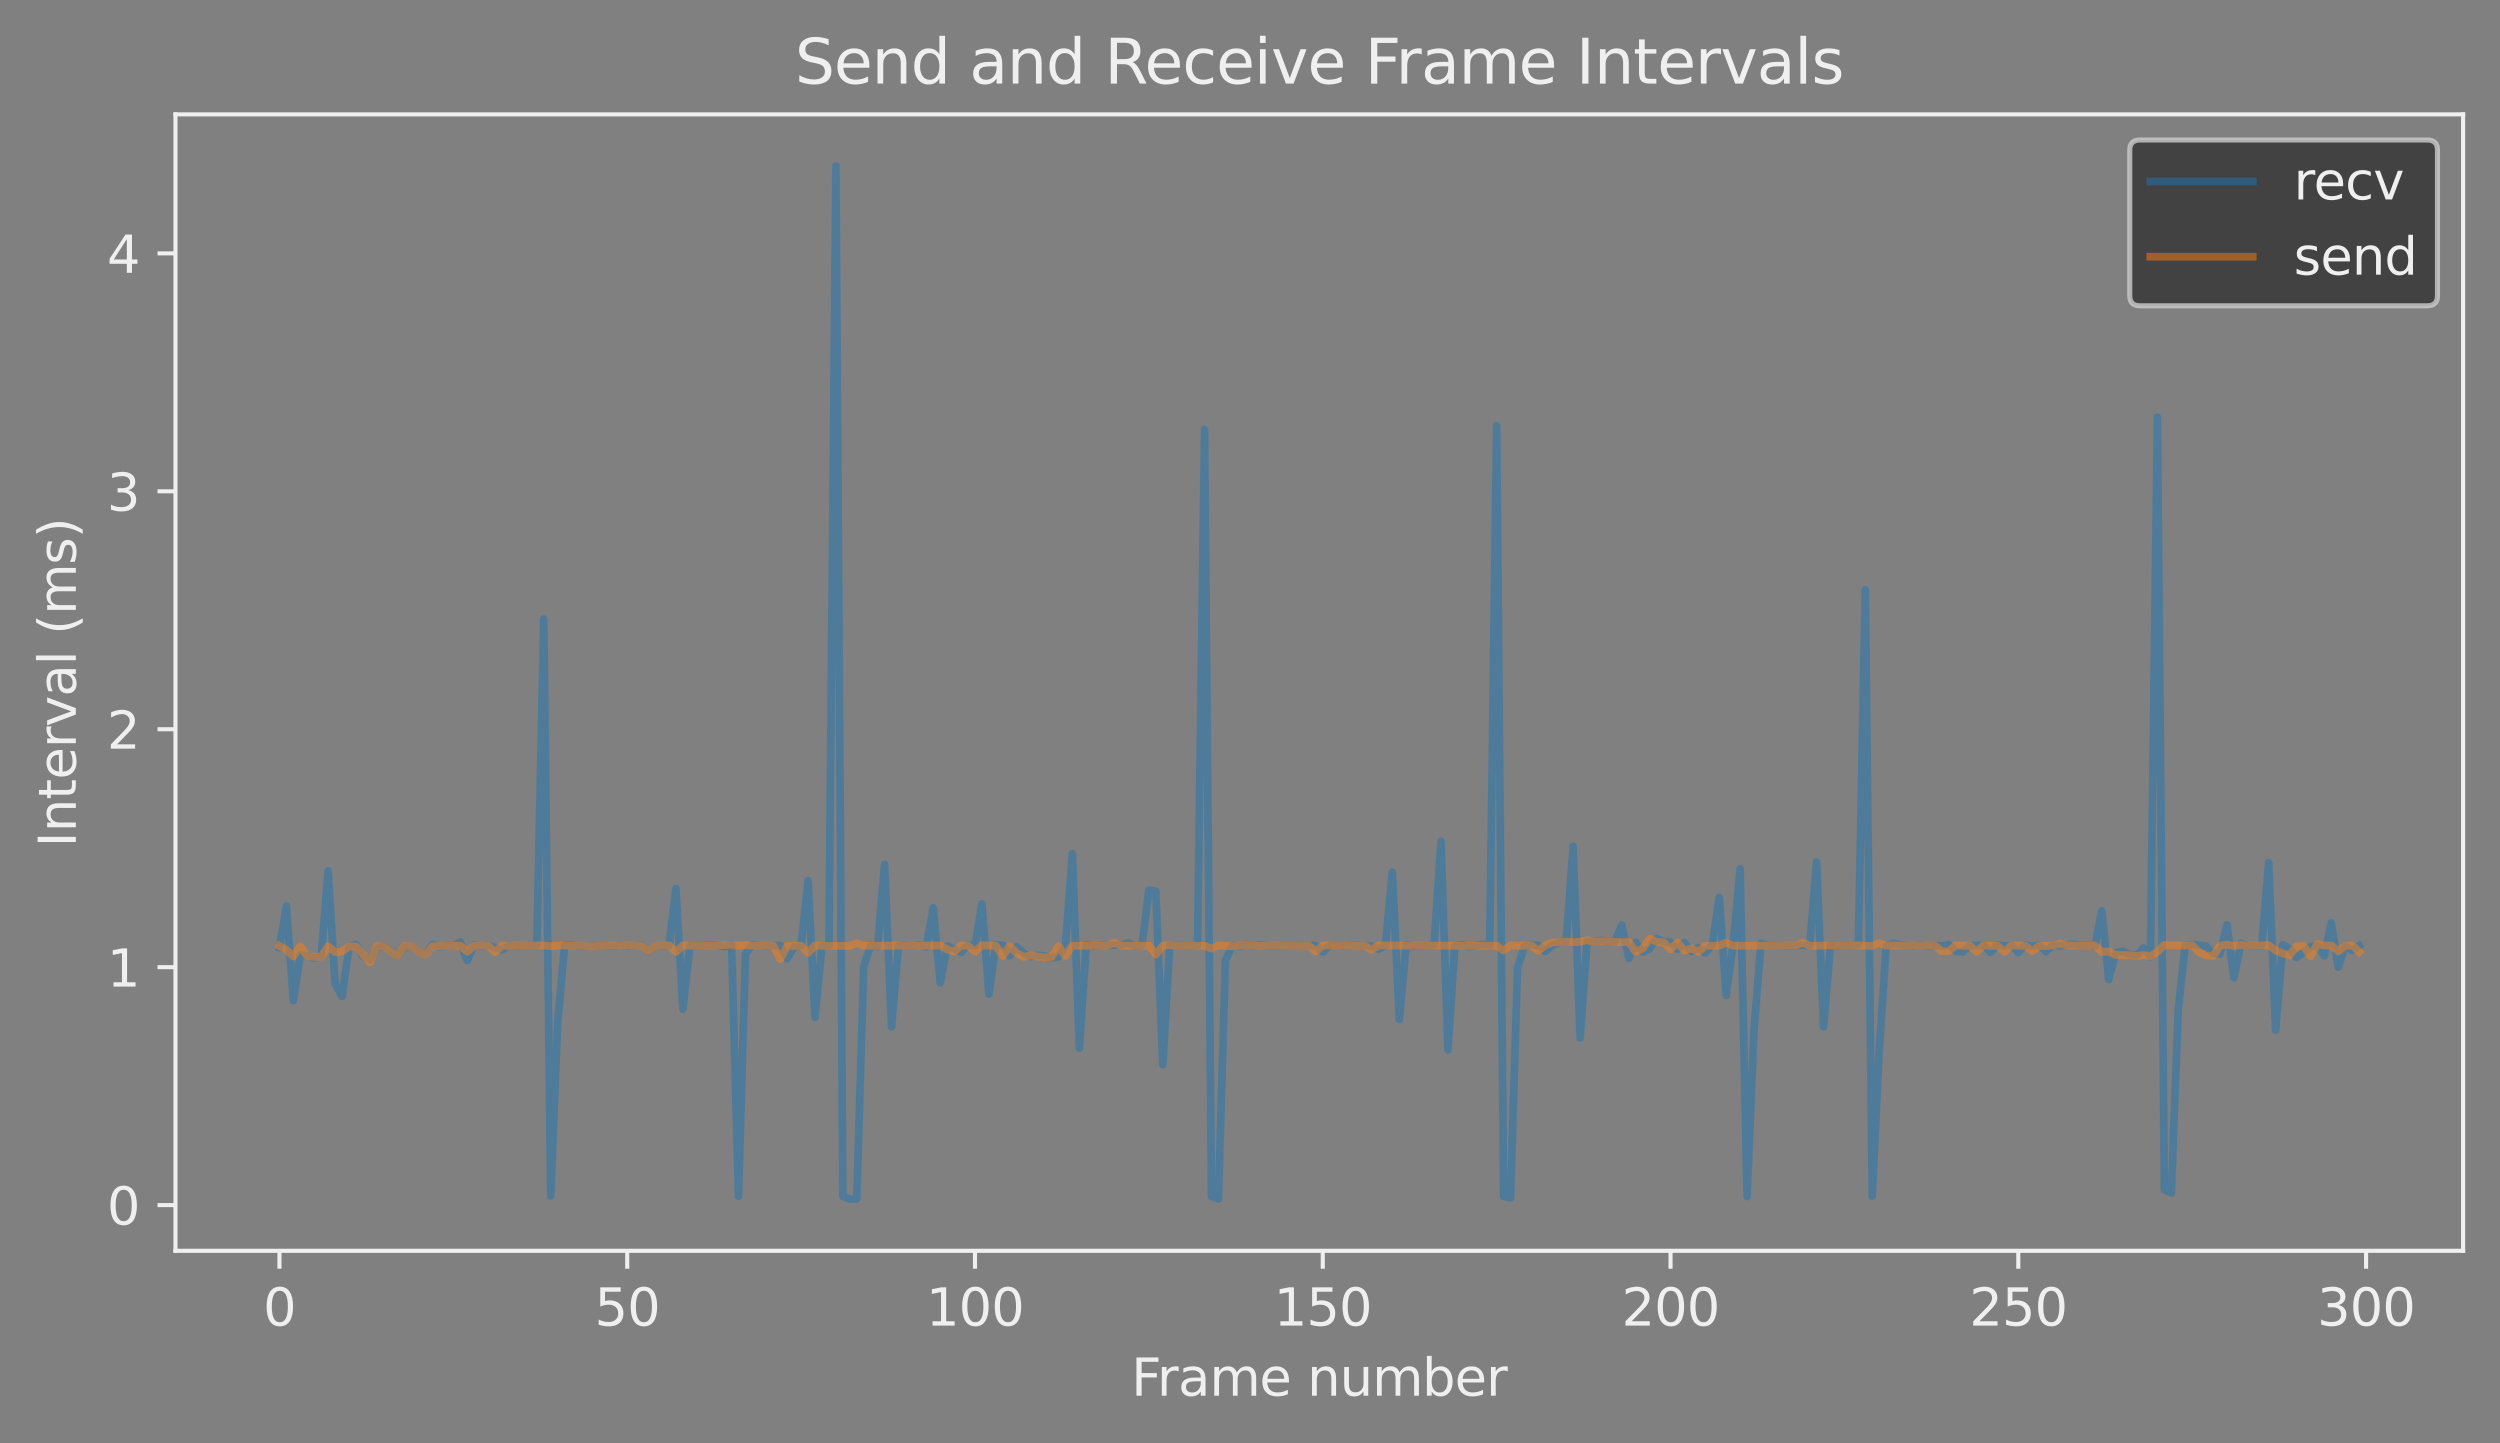 <?xml version="1.0" encoding="utf-8" standalone="no"?>
<!DOCTYPE svg PUBLIC "-//W3C//DTD SVG 1.1//EN"
  "http://www.w3.org/Graphics/SVG/1.1/DTD/svg11.dtd">
<svg xmlns:xlink="http://www.w3.org/1999/xlink" width="487.841pt" height="281.634pt" viewBox="0 0 487.841 281.634" xmlns="http://www.w3.org/2000/svg" version="1.1">
 <rect x="0" y="0" width="487.841" height="281.634" fill="#808080" stroke="none"/>
 <defs>
  <style type="text/css">*{stroke-linejoin: round; stroke-linecap: butt}</style>
 </defs>
 <g id="figure_1">
  <g id="patch_1">
   <path d="M 0 281.634 
L 487.841 281.634 
L 487.841 0 
L 0 0 
L 0 281.634 
z
" style="fill: none"/>
  </g>
  <g id="axes_1">
   <g id="patch_2">
    <path d="M 34.241 244.078 
L 480.641 244.078 
L 480.641 22.318 
L 34.241 22.318 
L 34.241 244.078 
z
" style="fill: none"/>
   </g>
   <g id="PolyCollection_1"/>
   <g id="PolyCollection_2"/>
   <g id="matplotlib.axis_1">
    <g id="xtick_1">
     <g id="line2d_1">
      <defs>
       <path id="ma88d00fe31" d="M 0 0 
L 0 3.5 
" style="stroke: #efefef; stroke-width: 0.8"/>
      </defs>
      <g>
       <use xlink:href="#ma88d00fe31" x="54.532" y="244.078" style="fill: #efefef; stroke: #efefef; stroke-width: 0.8"/>
      </g>
     </g>
     <g id="text_1">
      <!-- 0 -->
      <g style="fill: #efefef" transform="translate(51.35 258.677) scale(0.1 -0.1)">
       <defs>
        <path id="DejaVuSans-30" d="M 2034 4250 
Q 1547 4250 1301 3770 
Q 1056 3291 1056 2328 
Q 1056 1369 1301 889 
Q 1547 409 2034 409 
Q 2525 409 2770 889 
Q 3016 1369 3016 2328 
Q 3016 3291 2770 3770 
Q 2525 4250 2034 4250 
z
M 2034 4750 
Q 2819 4750 3233 4129 
Q 3647 3509 3647 2328 
Q 3647 1150 3233 529 
Q 2819 -91 2034 -91 
Q 1250 -91 836 529 
Q 422 1150 422 2328 
Q 422 3509 836 4129 
Q 1250 4750 2034 4750 
z
" transform="scale(0.016)"/>
       </defs>
       <use xlink:href="#DejaVuSans-30"/>
      </g>
     </g>
    </g>
    <g id="xtick_2">
     <g id="line2d_2">
      <g>
       <use xlink:href="#ma88d00fe31" x="122.394" y="244.078" style="fill: #efefef; stroke: #efefef; stroke-width: 0.8"/>
      </g>
     </g>
     <g id="text_2">
      <!-- 50 -->
      <g style="fill: #efefef" transform="translate(116.032 258.677) scale(0.1 -0.1)">
       <defs>
        <path id="DejaVuSans-35" d="M 691 4666 
L 3169 4666 
L 3169 4134 
L 1269 4134 
L 1269 2991 
Q 1406 3038 1543 3061 
Q 1681 3084 1819 3084 
Q 2600 3084 3056 2656 
Q 3513 2228 3513 1497 
Q 3513 744 3044 326 
Q 2575 -91 1722 -91 
Q 1428 -91 1123 -41 
Q 819 9 494 109 
L 494 744 
Q 775 591 1075 516 
Q 1375 441 1709 441 
Q 2250 441 2565 725 
Q 2881 1009 2881 1497 
Q 2881 1984 2565 2268 
Q 2250 2553 1709 2553 
Q 1456 2553 1204 2497 
Q 953 2441 691 2322 
L 691 4666 
z
" transform="scale(0.016)"/>
       </defs>
       <use xlink:href="#DejaVuSans-35"/>
       <use xlink:href="#DejaVuSans-30" x="63.623"/>
      </g>
     </g>
    </g>
    <g id="xtick_3">
     <g id="line2d_3">
      <g>
       <use xlink:href="#ma88d00fe31" x="190.257" y="244.078" style="fill: #efefef; stroke: #efefef; stroke-width: 0.8"/>
      </g>
     </g>
     <g id="text_3">
      <!-- 100 -->
      <g style="fill: #efefef" transform="translate(180.713 258.677) scale(0.1 -0.1)">
       <defs>
        <path id="DejaVuSans-31" d="M 794 531 
L 1825 531 
L 1825 4091 
L 703 3866 
L 703 4441 
L 1819 4666 
L 2450 4666 
L 2450 531 
L 3481 531 
L 3481 0 
L 794 0 
L 794 531 
z
" transform="scale(0.016)"/>
       </defs>
       <use xlink:href="#DejaVuSans-31"/>
       <use xlink:href="#DejaVuSans-30" x="63.623"/>
       <use xlink:href="#DejaVuSans-30" x="127.246"/>
      </g>
     </g>
    </g>
    <g id="xtick_4">
     <g id="line2d_4">
      <g>
       <use xlink:href="#ma88d00fe31" x="258.119" y="244.078" style="fill: #efefef; stroke: #efefef; stroke-width: 0.8"/>
      </g>
     </g>
     <g id="text_4">
      <!-- 150 -->
      <g style="fill: #efefef" transform="translate(248.576 258.677) scale(0.1 -0.1)">
       <use xlink:href="#DejaVuSans-31"/>
       <use xlink:href="#DejaVuSans-35" x="63.623"/>
       <use xlink:href="#DejaVuSans-30" x="127.246"/>
      </g>
     </g>
    </g>
    <g id="xtick_5">
     <g id="line2d_5">
      <g>
       <use xlink:href="#ma88d00fe31" x="325.982" y="244.078" style="fill: #efefef; stroke: #efefef; stroke-width: 0.8"/>
      </g>
     </g>
     <g id="text_5">
      <!-- 200 -->
      <g style="fill: #efefef" transform="translate(316.438 258.677) scale(0.1 -0.1)">
       <defs>
        <path id="DejaVuSans-32" d="M 1228 531 
L 3431 531 
L 3431 0 
L 469 0 
L 469 531 
Q 828 903 1448 1529 
Q 2069 2156 2228 2338 
Q 2531 2678 2651 2914 
Q 2772 3150 2772 3378 
Q 2772 3750 2511 3984 
Q 2250 4219 1831 4219 
Q 1534 4219 1204 4116 
Q 875 4013 500 3803 
L 500 4441 
Q 881 4594 1212 4672 
Q 1544 4750 1819 4750 
Q 2544 4750 2975 4387 
Q 3406 4025 3406 3419 
Q 3406 3131 3298 2873 
Q 3191 2616 2906 2266 
Q 2828 2175 2409 1742 
Q 1991 1309 1228 531 
z
" transform="scale(0.016)"/>
       </defs>
       <use xlink:href="#DejaVuSans-32"/>
       <use xlink:href="#DejaVuSans-30" x="63.623"/>
       <use xlink:href="#DejaVuSans-30" x="127.246"/>
      </g>
     </g>
    </g>
    <g id="xtick_6">
     <g id="line2d_6">
      <g>
       <use xlink:href="#ma88d00fe31" x="393.844" y="244.078" style="fill: #efefef; stroke: #efefef; stroke-width: 0.8"/>
      </g>
     </g>
     <g id="text_6">
      <!-- 250 -->
      <g style="fill: #efefef" transform="translate(384.301 258.677) scale(0.1 -0.1)">
       <use xlink:href="#DejaVuSans-32"/>
       <use xlink:href="#DejaVuSans-35" x="63.623"/>
       <use xlink:href="#DejaVuSans-30" x="127.246"/>
      </g>
     </g>
    </g>
    <g id="xtick_7">
     <g id="line2d_7">
      <g>
       <use xlink:href="#ma88d00fe31" x="461.707" y="244.078" style="fill: #efefef; stroke: #efefef; stroke-width: 0.8"/>
      </g>
     </g>
     <g id="text_7">
      <!-- 300 -->
      <g style="fill: #efefef" transform="translate(452.163 258.677) scale(0.1 -0.1)">
       <defs>
        <path id="DejaVuSans-33" d="M 2597 2516 
Q 3050 2419 3304 2112 
Q 3559 1806 3559 1356 
Q 3559 666 3084 287 
Q 2609 -91 1734 -91 
Q 1441 -91 1130 -33 
Q 819 25 488 141 
L 488 750 
Q 750 597 1062 519 
Q 1375 441 1716 441 
Q 2309 441 2620 675 
Q 2931 909 2931 1356 
Q 2931 1769 2642 2001 
Q 2353 2234 1838 2234 
L 1294 2234 
L 1294 2753 
L 1863 2753 
Q 2328 2753 2575 2939 
Q 2822 3125 2822 3475 
Q 2822 3834 2567 4026 
Q 2313 4219 1838 4219 
Q 1578 4219 1281 4162 
Q 984 4106 628 3988 
L 628 4550 
Q 988 4650 1302 4700 
Q 1616 4750 1894 4750 
Q 2613 4750 3031 4423 
Q 3450 4097 3450 3541 
Q 3450 3153 3228 2886 
Q 3006 2619 2597 2516 
z
" transform="scale(0.016)"/>
       </defs>
       <use xlink:href="#DejaVuSans-33"/>
       <use xlink:href="#DejaVuSans-30" x="63.623"/>
       <use xlink:href="#DejaVuSans-30" x="127.246"/>
      </g>
     </g>
    </g>
    <g id="text_8">
     <!-- Frame number -->
     <g style="fill: #efefef" transform="translate(220.758 272.355) scale(0.1 -0.1)">
      <defs>
       <path id="DejaVuSans-46" d="M 628 4666 
L 3309 4666 
L 3309 4134 
L 1259 4134 
L 1259 2759 
L 3109 2759 
L 3109 2228 
L 1259 2228 
L 1259 0 
L 628 0 
L 628 4666 
z
" transform="scale(0.016)"/>
       <path id="DejaVuSans-72" d="M 2631 2963 
Q 2534 3019 2420 3045 
Q 2306 3072 2169 3072 
Q 1681 3072 1420 2755 
Q 1159 2438 1159 1844 
L 1159 0 
L 581 0 
L 581 3500 
L 1159 3500 
L 1159 2956 
Q 1341 3275 1631 3429 
Q 1922 3584 2338 3584 
Q 2397 3584 2469 3576 
Q 2541 3569 2628 3553 
L 2631 2963 
z
" transform="scale(0.016)"/>
       <path id="DejaVuSans-61" d="M 2194 1759 
Q 1497 1759 1228 1600 
Q 959 1441 959 1056 
Q 959 750 1161 570 
Q 1363 391 1709 391 
Q 2188 391 2477 730 
Q 2766 1069 2766 1631 
L 2766 1759 
L 2194 1759 
z
M 3341 1997 
L 3341 0 
L 2766 0 
L 2766 531 
Q 2569 213 2275 61 
Q 1981 -91 1556 -91 
Q 1019 -91 701 211 
Q 384 513 384 1019 
Q 384 1609 779 1909 
Q 1175 2209 1959 2209 
L 2766 2209 
L 2766 2266 
Q 2766 2663 2505 2880 
Q 2244 3097 1772 3097 
Q 1472 3097 1187 3025 
Q 903 2953 641 2809 
L 641 3341 
Q 956 3463 1253 3523 
Q 1550 3584 1831 3584 
Q 2591 3584 2966 3190 
Q 3341 2797 3341 1997 
z
" transform="scale(0.016)"/>
       <path id="DejaVuSans-6d" d="M 3328 2828 
Q 3544 3216 3844 3400 
Q 4144 3584 4550 3584 
Q 5097 3584 5394 3201 
Q 5691 2819 5691 2113 
L 5691 0 
L 5113 0 
L 5113 2094 
Q 5113 2597 4934 2840 
Q 4756 3084 4391 3084 
Q 3944 3084 3684 2787 
Q 3425 2491 3425 1978 
L 3425 0 
L 2847 0 
L 2847 2094 
Q 2847 2600 2669 2842 
Q 2491 3084 2119 3084 
Q 1678 3084 1418 2786 
Q 1159 2488 1159 1978 
L 1159 0 
L 581 0 
L 581 3500 
L 1159 3500 
L 1159 2956 
Q 1356 3278 1631 3431 
Q 1906 3584 2284 3584 
Q 2666 3584 2933 3390 
Q 3200 3197 3328 2828 
z
" transform="scale(0.016)"/>
       <path id="DejaVuSans-65" d="M 3597 1894 
L 3597 1613 
L 953 1613 
Q 991 1019 1311 708 
Q 1631 397 2203 397 
Q 2534 397 2845 478 
Q 3156 559 3463 722 
L 3463 178 
Q 3153 47 2828 -22 
Q 2503 -91 2169 -91 
Q 1331 -91 842 396 
Q 353 884 353 1716 
Q 353 2575 817 3079 
Q 1281 3584 2069 3584 
Q 2775 3584 3186 3129 
Q 3597 2675 3597 1894 
z
M 3022 2063 
Q 3016 2534 2758 2815 
Q 2500 3097 2075 3097 
Q 1594 3097 1305 2825 
Q 1016 2553 972 2059 
L 3022 2063 
z
" transform="scale(0.016)"/>
       <path id="DejaVuSans-20" transform="scale(0.016)"/>
       <path id="DejaVuSans-6e" d="M 3513 2113 
L 3513 0 
L 2938 0 
L 2938 2094 
Q 2938 2591 2744 2837 
Q 2550 3084 2163 3084 
Q 1697 3084 1428 2787 
Q 1159 2491 1159 1978 
L 1159 0 
L 581 0 
L 581 3500 
L 1159 3500 
L 1159 2956 
Q 1366 3272 1645 3428 
Q 1925 3584 2291 3584 
Q 2894 3584 3203 3211 
Q 3513 2838 3513 2113 
z
" transform="scale(0.016)"/>
       <path id="DejaVuSans-75" d="M 544 1381 
L 544 3500 
L 1119 3500 
L 1119 1403 
Q 1119 906 1312 657 
Q 1506 409 1894 409 
Q 2359 409 2629 706 
Q 2900 1003 2900 1516 
L 2900 3500 
L 3475 3500 
L 3475 0 
L 2900 0 
L 2900 538 
Q 2691 219 2414 64 
Q 2138 -91 1772 -91 
Q 1169 -91 856 284 
Q 544 659 544 1381 
z
M 1991 3584 
L 1991 3584 
z
" transform="scale(0.016)"/>
       <path id="DejaVuSans-62" d="M 3116 1747 
Q 3116 2381 2855 2742 
Q 2594 3103 2138 3103 
Q 1681 3103 1420 2742 
Q 1159 2381 1159 1747 
Q 1159 1113 1420 752 
Q 1681 391 2138 391 
Q 2594 391 2855 752 
Q 3116 1113 3116 1747 
z
M 1159 2969 
Q 1341 3281 1617 3432 
Q 1894 3584 2278 3584 
Q 2916 3584 3314 3078 
Q 3713 2572 3713 1747 
Q 3713 922 3314 415 
Q 2916 -91 2278 -91 
Q 1894 -91 1617 61 
Q 1341 213 1159 525 
L 1159 0 
L 581 0 
L 581 4863 
L 1159 4863 
L 1159 2969 
z
" transform="scale(0.016)"/>
      </defs>
      <use xlink:href="#DejaVuSans-46"/>
      <use xlink:href="#DejaVuSans-72" x="50.27"/>
      <use xlink:href="#DejaVuSans-61" x="91.383"/>
      <use xlink:href="#DejaVuSans-6d" x="152.662"/>
      <use xlink:href="#DejaVuSans-65" x="250.074"/>
      <use xlink:href="#DejaVuSans-20" x="311.598"/>
      <use xlink:href="#DejaVuSans-6e" x="343.385"/>
      <use xlink:href="#DejaVuSans-75" x="406.764"/>
      <use xlink:href="#DejaVuSans-6d" x="470.143"/>
      <use xlink:href="#DejaVuSans-62" x="567.555"/>
      <use xlink:href="#DejaVuSans-65" x="631.031"/>
      <use xlink:href="#DejaVuSans-72" x="692.555"/>
     </g>
    </g>
   </g>
   <g id="matplotlib.axis_2">
    <g id="ytick_1">
     <g id="line2d_8">
      <defs>
       <path id="ma2e64b7f9f" d="M 0 0 
L -3.5 0 
" style="stroke: #efefef; stroke-width: 0.8"/>
      </defs>
      <g>
       <use xlink:href="#ma2e64b7f9f" x="34.241" y="235.159" style="fill: #efefef; stroke: #efefef; stroke-width: 0.8"/>
      </g>
     </g>
     <g id="text_9">
      <!-- 0 -->
      <g style="fill: #efefef" transform="translate(20.878 238.958) scale(0.1 -0.1)">
       <use xlink:href="#DejaVuSans-30"/>
      </g>
     </g>
    </g>
    <g id="ytick_2">
     <g id="line2d_9">
      <g>
       <use xlink:href="#ma2e64b7f9f" x="34.241" y="188.729" style="fill: #efefef; stroke: #efefef; stroke-width: 0.8"/>
      </g>
     </g>
     <g id="text_10">
      <!-- 1 -->
      <g style="fill: #efefef" transform="translate(20.878 192.528) scale(0.1 -0.1)">
       <use xlink:href="#DejaVuSans-31"/>
      </g>
     </g>
    </g>
    <g id="ytick_3">
     <g id="line2d_10">
      <g>
       <use xlink:href="#ma2e64b7f9f" x="34.241" y="142.298" style="fill: #efefef; stroke: #efefef; stroke-width: 0.8"/>
      </g>
     </g>
     <g id="text_11">
      <!-- 2 -->
      <g style="fill: #efefef" transform="translate(20.878 146.098) scale(0.1 -0.1)">
       <use xlink:href="#DejaVuSans-32"/>
      </g>
     </g>
    </g>
    <g id="ytick_4">
     <g id="line2d_11">
      <g>
       <use xlink:href="#ma2e64b7f9f" x="34.241" y="95.868" style="fill: #efefef; stroke: #efefef; stroke-width: 0.8"/>
      </g>
     </g>
     <g id="text_12">
      <!-- 3 -->
      <g style="fill: #efefef" transform="translate(20.878 99.667) scale(0.1 -0.1)">
       <use xlink:href="#DejaVuSans-33"/>
      </g>
     </g>
    </g>
    <g id="ytick_5">
     <g id="line2d_12">
      <g>
       <use xlink:href="#ma2e64b7f9f" x="34.241" y="49.438" style="fill: #efefef; stroke: #efefef; stroke-width: 0.8"/>
      </g>
     </g>
     <g id="text_13">
      <!-- 4 -->
      <g style="fill: #efefef" transform="translate(20.878 53.237) scale(0.1 -0.1)">
       <defs>
        <path id="DejaVuSans-34" d="M 2419 4116 
L 825 1625 
L 2419 1625 
L 2419 4116 
z
M 2253 4666 
L 3047 4666 
L 3047 1625 
L 3713 1625 
L 3713 1100 
L 3047 1100 
L 3047 0 
L 2419 0 
L 2419 1100 
L 313 1100 
L 313 1709 
L 2253 4666 
z
" transform="scale(0.016)"/>
       </defs>
       <use xlink:href="#DejaVuSans-34"/>
      </g>
     </g>
    </g>
    <g id="text_14">
     <!-- Interval (ms) -->
     <g style="fill: #efefef" transform="translate(14.798 165.312) rotate(-90) scale(0.1 -0.1)">
      <defs>
       <path id="DejaVuSans-49" d="M 628 4666 
L 1259 4666 
L 1259 0 
L 628 0 
L 628 4666 
z
" transform="scale(0.016)"/>
       <path id="DejaVuSans-74" d="M 1172 4494 
L 1172 3500 
L 2356 3500 
L 2356 3053 
L 1172 3053 
L 1172 1153 
Q 1172 725 1289 603 
Q 1406 481 1766 481 
L 2356 481 
L 2356 0 
L 1766 0 
Q 1100 0 847 248 
Q 594 497 594 1153 
L 594 3053 
L 172 3053 
L 172 3500 
L 594 3500 
L 594 4494 
L 1172 4494 
z
" transform="scale(0.016)"/>
       <path id="DejaVuSans-76" d="M 191 3500 
L 800 3500 
L 1894 563 
L 2988 3500 
L 3597 3500 
L 2284 0 
L 1503 0 
L 191 3500 
z
" transform="scale(0.016)"/>
       <path id="DejaVuSans-6c" d="M 603 4863 
L 1178 4863 
L 1178 0 
L 603 0 
L 603 4863 
z
" transform="scale(0.016)"/>
       <path id="DejaVuSans-28" d="M 1984 4856 
Q 1566 4138 1362 3434 
Q 1159 2731 1159 2009 
Q 1159 1288 1364 580 
Q 1569 -128 1984 -844 
L 1484 -844 
Q 1016 -109 783 600 
Q 550 1309 550 2009 
Q 550 2706 781 3412 
Q 1013 4119 1484 4856 
L 1984 4856 
z
" transform="scale(0.016)"/>
       <path id="DejaVuSans-73" d="M 2834 3397 
L 2834 2853 
Q 2591 2978 2328 3040 
Q 2066 3103 1784 3103 
Q 1356 3103 1142 2972 
Q 928 2841 928 2578 
Q 928 2378 1081 2264 
Q 1234 2150 1697 2047 
L 1894 2003 
Q 2506 1872 2764 1633 
Q 3022 1394 3022 966 
Q 3022 478 2636 193 
Q 2250 -91 1575 -91 
Q 1294 -91 989 -36 
Q 684 19 347 128 
L 347 722 
Q 666 556 975 473 
Q 1284 391 1588 391 
Q 1994 391 2212 530 
Q 2431 669 2431 922 
Q 2431 1156 2273 1281 
Q 2116 1406 1581 1522 
L 1381 1569 
Q 847 1681 609 1914 
Q 372 2147 372 2553 
Q 372 3047 722 3315 
Q 1072 3584 1716 3584 
Q 2034 3584 2315 3537 
Q 2597 3491 2834 3397 
z
" transform="scale(0.016)"/>
       <path id="DejaVuSans-29" d="M 513 4856 
L 1013 4856 
Q 1481 4119 1714 3412 
Q 1947 2706 1947 2009 
Q 1947 1309 1714 600 
Q 1481 -109 1013 -844 
L 513 -844 
Q 928 -128 1133 580 
Q 1338 1288 1338 2009 
Q 1338 2731 1133 3434 
Q 928 4138 513 4856 
z
" transform="scale(0.016)"/>
      </defs>
      <use xlink:href="#DejaVuSans-49"/>
      <use xlink:href="#DejaVuSans-6e" x="29.492"/>
      <use xlink:href="#DejaVuSans-74" x="92.871"/>
      <use xlink:href="#DejaVuSans-65" x="132.08"/>
      <use xlink:href="#DejaVuSans-72" x="193.604"/>
      <use xlink:href="#DejaVuSans-76" x="234.717"/>
      <use xlink:href="#DejaVuSans-61" x="293.896"/>
      <use xlink:href="#DejaVuSans-6c" x="355.176"/>
      <use xlink:href="#DejaVuSans-20" x="382.959"/>
      <use xlink:href="#DejaVuSans-28" x="414.746"/>
      <use xlink:href="#DejaVuSans-6d" x="453.76"/>
      <use xlink:href="#DejaVuSans-73" x="551.172"/>
      <use xlink:href="#DejaVuSans-29" x="603.271"/>
     </g>
    </g>
   </g>
   <g id="line2d_13">
    <path d="M 54.532 184.921 
L 55.889 176.796 
L 57.246 195.275 
L 58.603 186.361 
L 59.961 186.5 
L 61.318 186.964 
L 62.675 186.639 
L 64.032 169.924 
L 65.39 191.979 
L 66.747 194.44 
L 68.104 184.829 
L 69.461 184.271 
L 70.819 186.593 
L 72.176 187.289 
L 73.533 185.014 
L 74.89 184.55 
L 76.248 185.664 
L 77.605 186.546 
L 78.962 184.829 
L 80.319 184.596 
L 81.677 185.757 
L 83.034 186.314 
L 84.391 184.271 
L 85.748 184.782 
L 87.106 184.55 
L 88.463 184.596 
L 89.82 183.807 
L 91.177 187.429 
L 92.535 184.364 
L 93.892 184.596 
L 95.249 184.457 
L 96.606 184.968 
L 97.964 185.339 
L 99.321 184.55 
L 104.75 184.457 
L 106.107 120.801 
L 107.464 233.348 
L 108.822 199.64 
L 110.179 184.364 
L 114.251 184.689 
L 115.608 184.504 
L 119.68 184.643 
L 121.037 184.411 
L 122.394 184.55 
L 125.109 184.457 
L 126.466 185.757 
L 127.823 184.596 
L 130.538 184.55 
L 131.895 173.407 
L 133.252 196.9 
L 134.609 184.55 
L 135.967 184.55 
L 137.324 184.364 
L 138.681 184.457 
L 140.038 184.411 
L 141.396 184.736 
L 142.753 184.225 
L 144.11 233.441 
L 145.467 186.221 
L 146.825 184.318 
L 148.182 184.596 
L 152.254 184.504 
L 153.611 187.057 
L 154.968 184.782 
L 156.325 184.55 
L 157.683 171.874 
L 159.04 198.525 
L 160.397 184.596 
L 161.754 184.55 
L 163.112 32.398 
L 164.469 233.441 
L 165.826 233.998 
L 167.183 233.952 
L 168.541 188.636 
L 169.898 184.457 
L 171.255 184.689 
L 172.612 168.671 
L 173.97 200.383 
L 175.327 184.596 
L 176.684 184.457 
L 178.041 184.55 
L 179.399 184.364 
L 180.756 184.782 
L 182.113 177.168 
L 183.47 191.793 
L 184.828 184.596 
L 186.185 185.154 
L 187.542 185.85 
L 188.899 184.411 
L 190.257 184.55 
L 191.614 176.378 
L 192.971 193.975 
L 194.328 184.364 
L 195.686 184.457 
L 197.043 186.5 
L 198.4 184.782 
L 199.757 185.989 
L 201.115 186.686 
L 202.472 186.407 
L 203.829 186.546 
L 205.186 186.918 
L 206.544 186.732 
L 207.901 184.596 
L 209.258 166.581 
L 210.615 204.515 
L 211.973 184.411 
L 213.33 184.643 
L 214.687 184.504 
L 218.759 184.411 
L 220.116 183.993 
L 221.473 184.596 
L 222.831 184.504 
L 224.188 173.732 
L 225.545 173.871 
L 226.902 207.765 
L 228.26 184.457 
L 232.331 184.596 
L 233.689 184.504 
L 235.046 83.796 
L 236.403 233.487 
L 237.76 233.952 
L 239.118 187.429 
L 240.475 184.55 
L 241.832 184.689 
L 243.189 184.271 
L 244.547 184.643 
L 245.904 184.364 
L 247.261 184.55 
L 256.762 184.55 
L 258.119 185.804 
L 259.477 184.457 
L 260.834 184.411 
L 262.191 184.55 
L 264.906 184.457 
L 267.62 184.596 
L 268.977 185.246 
L 270.335 184.596 
L 271.692 170.203 
L 273.049 198.943 
L 274.406 184.364 
L 275.764 184.643 
L 279.835 184.457 
L 281.193 164.167 
L 282.55 204.886 
L 283.907 184.55 
L 285.264 184.364 
L 286.622 184.736 
L 289.336 184.271 
L 290.693 184.457 
L 292.051 83.1 
L 293.408 233.441 
L 294.765 233.766 
L 296.122 188.868 
L 297.48 184.643 
L 298.837 184.411 
L 300.194 184.457 
L 301.551 185.664 
L 302.909 184.504 
L 304.266 183.9 
L 305.623 183.714 
L 306.98 165.189 
L 308.338 202.565 
L 309.695 183.807 
L 311.052 183.807 
L 312.409 183.482 
L 313.767 183.714 
L 315.124 183.714 
L 316.481 180.511 
L 317.838 187.011 
L 319.196 183.9 
L 320.553 185.757 
L 321.91 185.107 
L 323.267 183.111 
L 324.625 183.761 
L 325.982 183.853 
L 327.339 185.246 
L 328.696 183.946 
L 330.054 185.664 
L 331.411 184.921 
L 332.768 185.943 
L 334.125 184.318 
L 335.483 175.125 
L 336.84 194.254 
L 338.197 184.271 
L 339.554 169.553 
L 340.912 233.487 
L 342.269 201.033 
L 343.626 184.086 
L 344.983 184.457 
L 349.055 184.596 
L 351.77 184.457 
L 353.127 184.55 
L 354.484 168.207 
L 355.841 200.383 
L 357.199 184.364 
L 358.556 184.643 
L 359.913 184.504 
L 361.27 184.55 
L 362.628 184.364 
L 363.985 115.09 
L 365.342 233.395 
L 366.699 205.165 
L 368.057 184.643 
L 369.414 184.039 
L 370.771 184.364 
L 373.486 184.55 
L 374.843 184.411 
L 376.2 184.596 
L 377.557 184.504 
L 378.915 184.596 
L 380.272 184.318 
L 381.629 185.618 
L 382.986 185.757 
L 384.344 184.504 
L 387.058 184.457 
L 388.415 185.804 
L 389.773 184.457 
L 391.13 184.55 
L 392.487 184.504 
L 393.844 185.85 
L 395.202 184.411 
L 396.559 184.643 
L 397.916 184.504 
L 399.273 185.711 
L 400.631 184.411 
L 401.988 184.596 
L 404.702 184.225 
L 406.06 184.504 
L 407.417 184.457 
L 408.774 184.596 
L 410.131 177.771 
L 411.489 191.143 
L 412.846 185.896 
L 414.203 185.618 
L 415.56 186.268 
L 416.918 186.407 
L 418.275 184.968 
L 419.632 186.686 
L 420.989 81.428 
L 422.347 232.094 
L 423.704 232.791 
L 425.061 196.947 
L 426.418 184.411 
L 427.776 184.318 
L 430.49 184.643 
L 431.847 185.989 
L 433.205 186.175 
L 434.562 180.464 
L 435.919 190.818 
L 437.276 184.086 
L 438.634 184.596 
L 441.348 184.596 
L 442.705 168.346 
L 444.063 201.033 
L 445.42 184.364 
L 446.777 185.107 
L 448.134 186.825 
L 449.492 185.85 
L 450.849 184.736 
L 452.206 184.504 
L 453.563 186.5 
L 454.921 180.093 
L 456.278 188.729 
L 457.635 184.643 
L 458.992 185.479 
L 460.35 184.55 
L 460.35 184.55 
" clip-path="url(#p778ba677a4)" style="fill: none; stroke: #1f77b4; stroke-opacity: 0.5; stroke-width: 1.5; stroke-linecap: square"/>
   </g>
   <g id="line2d_14">
    <path d="M 54.532 184.596 
L 55.889 185.339 
L 57.246 186.639 
L 58.603 184.643 
L 59.961 186.593 
L 61.318 186.732 
L 62.675 186.732 
L 64.032 184.643 
L 65.39 185.804 
L 66.747 185.664 
L 68.104 184.736 
L 69.461 184.643 
L 72.176 187.8 
L 73.533 184.643 
L 74.89 184.596 
L 76.248 185.757 
L 77.605 186.546 
L 78.962 184.596 
L 80.319 184.596 
L 81.677 185.757 
L 83.034 186.361 
L 84.391 184.643 
L 89.82 184.55 
L 91.177 185.711 
L 92.535 184.504 
L 95.249 184.504 
L 96.606 185.804 
L 97.964 184.504 
L 99.321 184.596 
L 100.678 184.457 
L 104.75 184.504 
L 106.107 184.504 
L 107.464 184.643 
L 110.179 184.457 
L 111.536 184.596 
L 112.893 184.504 
L 114.251 184.643 
L 122.394 184.457 
L 125.109 184.55 
L 126.466 185.664 
L 127.823 184.596 
L 130.538 184.457 
L 131.895 185.757 
L 133.252 184.504 
L 135.967 184.55 
L 137.324 184.457 
L 138.681 184.55 
L 142.753 184.318 
L 144.11 184.55 
L 145.467 184.411 
L 148.182 184.596 
L 149.539 184.504 
L 150.896 184.55 
L 152.254 187.15 
L 153.611 184.596 
L 156.325 184.55 
L 157.683 185.943 
L 159.04 184.504 
L 161.754 184.596 
L 165.826 184.596 
L 167.183 184.039 
L 168.541 184.55 
L 183.47 184.504 
L 184.828 185.246 
L 186.185 185.711 
L 187.542 184.504 
L 188.899 184.55 
L 190.257 185.711 
L 191.614 184.457 
L 194.328 184.55 
L 195.686 186.546 
L 197.043 184.596 
L 198.4 185.989 
L 199.757 186.732 
L 201.115 186.407 
L 202.472 186.686 
L 203.829 186.779 
L 205.186 186.732 
L 206.544 184.643 
L 207.901 186.546 
L 209.258 184.55 
L 216.044 184.55 
L 217.402 183.946 
L 218.759 184.55 
L 224.188 184.55 
L 225.545 186.268 
L 226.902 184.55 
L 228.26 184.411 
L 229.617 184.55 
L 235.046 184.55 
L 236.403 185.107 
L 237.76 184.504 
L 240.475 184.643 
L 243.189 184.364 
L 244.547 184.55 
L 248.618 184.504 
L 254.047 184.596 
L 255.405 184.55 
L 256.762 185.664 
L 258.119 184.55 
L 259.477 184.411 
L 262.191 184.504 
L 264.906 184.55 
L 266.263 184.504 
L 267.62 185.339 
L 268.977 184.504 
L 292.051 184.55 
L 293.408 185.479 
L 294.765 184.457 
L 296.122 184.55 
L 298.837 184.504 
L 300.194 185.571 
L 301.551 184.457 
L 302.909 183.946 
L 305.623 183.761 
L 306.98 183.853 
L 308.338 183.807 
L 309.695 183.436 
L 311.052 183.853 
L 312.409 183.668 
L 316.481 183.853 
L 317.838 183.807 
L 319.196 185.757 
L 320.553 185.061 
L 321.91 183.157 
L 323.267 183.761 
L 324.625 183.9 
L 325.982 185.246 
L 327.339 183.9 
L 328.696 185.525 
L 330.054 185.061 
L 331.411 185.757 
L 332.768 184.55 
L 335.483 184.55 
L 336.84 183.946 
L 338.197 184.55 
L 350.412 184.504 
L 351.77 183.946 
L 353.127 184.596 
L 357.199 184.457 
L 358.556 184.55 
L 362.628 184.504 
L 365.342 184.596 
L 366.699 184.039 
L 368.057 184.504 
L 370.771 184.504 
L 377.557 184.504 
L 378.915 185.618 
L 380.272 185.618 
L 381.629 184.457 
L 382.986 184.55 
L 384.344 184.504 
L 385.701 185.711 
L 387.058 184.457 
L 388.415 184.596 
L 389.773 184.55 
L 391.13 185.757 
L 392.487 184.504 
L 395.202 184.55 
L 396.559 185.618 
L 397.916 184.55 
L 399.273 184.596 
L 400.631 184.457 
L 401.988 184.132 
L 403.345 184.504 
L 407.417 184.55 
L 408.774 184.504 
L 410.131 185.757 
L 411.489 185.664 
L 412.846 186.361 
L 415.56 186.407 
L 416.918 186.546 
L 418.275 186.361 
L 419.632 186.593 
L 420.989 185.757 
L 422.347 184.364 
L 423.704 184.504 
L 427.776 184.457 
L 429.133 185.804 
L 430.49 186.454 
L 431.847 186.546 
L 433.205 184.55 
L 434.562 184.318 
L 435.919 184.596 
L 437.276 184.411 
L 438.634 184.55 
L 442.705 184.457 
L 444.063 185.479 
L 445.42 186.036 
L 446.777 186.407 
L 448.134 184.689 
L 449.492 184.55 
L 450.849 186.593 
L 452.206 184.225 
L 453.563 184.504 
L 454.921 184.504 
L 456.278 185.664 
L 457.635 184.596 
L 458.992 184.457 
L 460.35 185.757 
L 460.35 185.757 
" clip-path="url(#p778ba677a4)" style="fill: none; stroke: #ff7f0e; stroke-opacity: 0.5; stroke-width: 1.5; stroke-linecap: square"/>
   </g>
   <g id="patch_3">
    <path d="M 34.241 244.078 
L 34.241 22.318 
" style="fill: none; stroke: #efefef; stroke-width: 0.8; stroke-linejoin: miter; stroke-linecap: square"/>
   </g>
   <g id="patch_4">
    <path d="M 480.641 244.078 
L 480.641 22.318 
" style="fill: none; stroke: #efefef; stroke-width: 0.8; stroke-linejoin: miter; stroke-linecap: square"/>
   </g>
   <g id="patch_5">
    <path d="M 34.241 244.078 
L 480.641 244.078 
" style="fill: none; stroke: #efefef; stroke-width: 0.8; stroke-linejoin: miter; stroke-linecap: square"/>
   </g>
   <g id="patch_6">
    <path d="M 34.241 22.318 
L 480.641 22.318 
" style="fill: none; stroke: #efefef; stroke-width: 0.8; stroke-linejoin: miter; stroke-linecap: square"/>
   </g>
   <g id="text_15">
    <!-- Send and Receive Frame Intervals -->
    <g style="fill: #efefef" transform="translate(155.121 16.318) scale(0.12 -0.12)">
     <defs>
      <path id="DejaVuSans-53" d="M 3425 4513 
L 3425 3897 
Q 3066 4069 2747 4153 
Q 2428 4238 2131 4238 
Q 1616 4238 1336 4038 
Q 1056 3838 1056 3469 
Q 1056 3159 1242 3001 
Q 1428 2844 1947 2747 
L 2328 2669 
Q 3034 2534 3370 2195 
Q 3706 1856 3706 1288 
Q 3706 609 3251 259 
Q 2797 -91 1919 -91 
Q 1588 -91 1214 -16 
Q 841 59 441 206 
L 441 856 
Q 825 641 1194 531 
Q 1563 422 1919 422 
Q 2459 422 2753 634 
Q 3047 847 3047 1241 
Q 3047 1584 2836 1778 
Q 2625 1972 2144 2069 
L 1759 2144 
Q 1053 2284 737 2584 
Q 422 2884 422 3419 
Q 422 4038 858 4394 
Q 1294 4750 2059 4750 
Q 2388 4750 2728 4690 
Q 3069 4631 3425 4513 
z
" transform="scale(0.016)"/>
      <path id="DejaVuSans-64" d="M 2906 2969 
L 2906 4863 
L 3481 4863 
L 3481 0 
L 2906 0 
L 2906 525 
Q 2725 213 2448 61 
Q 2172 -91 1784 -91 
Q 1150 -91 751 415 
Q 353 922 353 1747 
Q 353 2572 751 3078 
Q 1150 3584 1784 3584 
Q 2172 3584 2448 3432 
Q 2725 3281 2906 2969 
z
M 947 1747 
Q 947 1113 1208 752 
Q 1469 391 1925 391 
Q 2381 391 2643 752 
Q 2906 1113 2906 1747 
Q 2906 2381 2643 2742 
Q 2381 3103 1925 3103 
Q 1469 3103 1208 2742 
Q 947 2381 947 1747 
z
" transform="scale(0.016)"/>
      <path id="DejaVuSans-52" d="M 2841 2188 
Q 3044 2119 3236 1894 
Q 3428 1669 3622 1275 
L 4263 0 
L 3584 0 
L 2988 1197 
Q 2756 1666 2539 1819 
Q 2322 1972 1947 1972 
L 1259 1972 
L 1259 0 
L 628 0 
L 628 4666 
L 2053 4666 
Q 2853 4666 3247 4331 
Q 3641 3997 3641 3322 
Q 3641 2881 3436 2590 
Q 3231 2300 2841 2188 
z
M 1259 4147 
L 1259 2491 
L 2053 2491 
Q 2509 2491 2742 2702 
Q 2975 2913 2975 3322 
Q 2975 3731 2742 3939 
Q 2509 4147 2053 4147 
L 1259 4147 
z
" transform="scale(0.016)"/>
      <path id="DejaVuSans-63" d="M 3122 3366 
L 3122 2828 
Q 2878 2963 2633 3030 
Q 2388 3097 2138 3097 
Q 1578 3097 1268 2742 
Q 959 2388 959 1747 
Q 959 1106 1268 751 
Q 1578 397 2138 397 
Q 2388 397 2633 464 
Q 2878 531 3122 666 
L 3122 134 
Q 2881 22 2623 -34 
Q 2366 -91 2075 -91 
Q 1284 -91 818 406 
Q 353 903 353 1747 
Q 353 2603 823 3093 
Q 1294 3584 2113 3584 
Q 2378 3584 2631 3529 
Q 2884 3475 3122 3366 
z
" transform="scale(0.016)"/>
      <path id="DejaVuSans-69" d="M 603 3500 
L 1178 3500 
L 1178 0 
L 603 0 
L 603 3500 
z
M 603 4863 
L 1178 4863 
L 1178 4134 
L 603 4134 
L 603 4863 
z
" transform="scale(0.016)"/>
     </defs>
     <use xlink:href="#DejaVuSans-53"/>
     <use xlink:href="#DejaVuSans-65" x="63.477"/>
     <use xlink:href="#DejaVuSans-6e" x="125"/>
     <use xlink:href="#DejaVuSans-64" x="188.379"/>
     <use xlink:href="#DejaVuSans-20" x="251.855"/>
     <use xlink:href="#DejaVuSans-61" x="283.643"/>
     <use xlink:href="#DejaVuSans-6e" x="344.922"/>
     <use xlink:href="#DejaVuSans-64" x="408.301"/>
     <use xlink:href="#DejaVuSans-20" x="471.777"/>
     <use xlink:href="#DejaVuSans-52" x="503.564"/>
     <use xlink:href="#DejaVuSans-65" x="568.547"/>
     <use xlink:href="#DejaVuSans-63" x="630.07"/>
     <use xlink:href="#DejaVuSans-65" x="685.051"/>
     <use xlink:href="#DejaVuSans-69" x="746.574"/>
     <use xlink:href="#DejaVuSans-76" x="774.357"/>
     <use xlink:href="#DejaVuSans-65" x="833.537"/>
     <use xlink:href="#DejaVuSans-20" x="895.061"/>
     <use xlink:href="#DejaVuSans-46" x="926.848"/>
     <use xlink:href="#DejaVuSans-72" x="977.117"/>
     <use xlink:href="#DejaVuSans-61" x="1018.23"/>
     <use xlink:href="#DejaVuSans-6d" x="1079.51"/>
     <use xlink:href="#DejaVuSans-65" x="1176.922"/>
     <use xlink:href="#DejaVuSans-20" x="1238.445"/>
     <use xlink:href="#DejaVuSans-49" x="1270.232"/>
     <use xlink:href="#DejaVuSans-6e" x="1299.725"/>
     <use xlink:href="#DejaVuSans-74" x="1363.104"/>
     <use xlink:href="#DejaVuSans-65" x="1402.312"/>
     <use xlink:href="#DejaVuSans-72" x="1463.836"/>
     <use xlink:href="#DejaVuSans-76" x="1504.949"/>
     <use xlink:href="#DejaVuSans-61" x="1564.129"/>
     <use xlink:href="#DejaVuSans-6c" x="1625.408"/>
     <use xlink:href="#DejaVuSans-73" x="1653.191"/>
    </g>
   </g>
   <g id="legend_1">
    <g id="patch_7">
     <path d="M 417.592 59.674 
L 473.641 59.674 
Q 475.641 59.674 475.641 57.674 
L 475.641 29.318 
Q 475.641 27.318 473.641 27.318 
L 417.592 27.318 
Q 415.592 27.318 415.592 29.318 
L 415.592 57.674 
Q 415.592 59.674 417.592 59.674 
z
" style="fill: #323232; opacity: 0.8; stroke: #cccccc; stroke-linejoin: miter"/>
    </g>
    <g id="line2d_15">
     <path d="M 419.592 35.417 
L 429.592 35.417 
L 439.592 35.417 
" style="fill: none; stroke: #1f77b4; stroke-opacity: 0.5; stroke-width: 1.5; stroke-linecap: square"/>
    </g>
    <g id="text_16">
     <!-- recv -->
     <g style="fill: #efefef" transform="translate(447.592 38.917) scale(0.1 -0.1)">
      <use xlink:href="#DejaVuSans-72"/>
      <use xlink:href="#DejaVuSans-65" x="38.863"/>
      <use xlink:href="#DejaVuSans-63" x="100.387"/>
      <use xlink:href="#DejaVuSans-76" x="155.367"/>
     </g>
    </g>
    <g id="line2d_16">
     <path d="M 419.592 50.095 
L 429.592 50.095 
L 439.592 50.095 
" style="fill: none; stroke: #ff7f0e; stroke-opacity: 0.5; stroke-width: 1.5; stroke-linecap: square"/>
    </g>
    <g id="text_17">
     <!-- send -->
     <g style="fill: #efefef" transform="translate(447.592 53.595) scale(0.1 -0.1)">
      <use xlink:href="#DejaVuSans-73"/>
      <use xlink:href="#DejaVuSans-65" x="52.1"/>
      <use xlink:href="#DejaVuSans-6e" x="113.623"/>
      <use xlink:href="#DejaVuSans-64" x="177.002"/>
     </g>
    </g>
   </g>
  </g>
 </g>
 <defs>
  <clipPath id="p778ba677a4">
   <rect x="34.241" y="22.318" width="446.4" height="221.76"/>
  </clipPath>
 </defs>
</svg>
